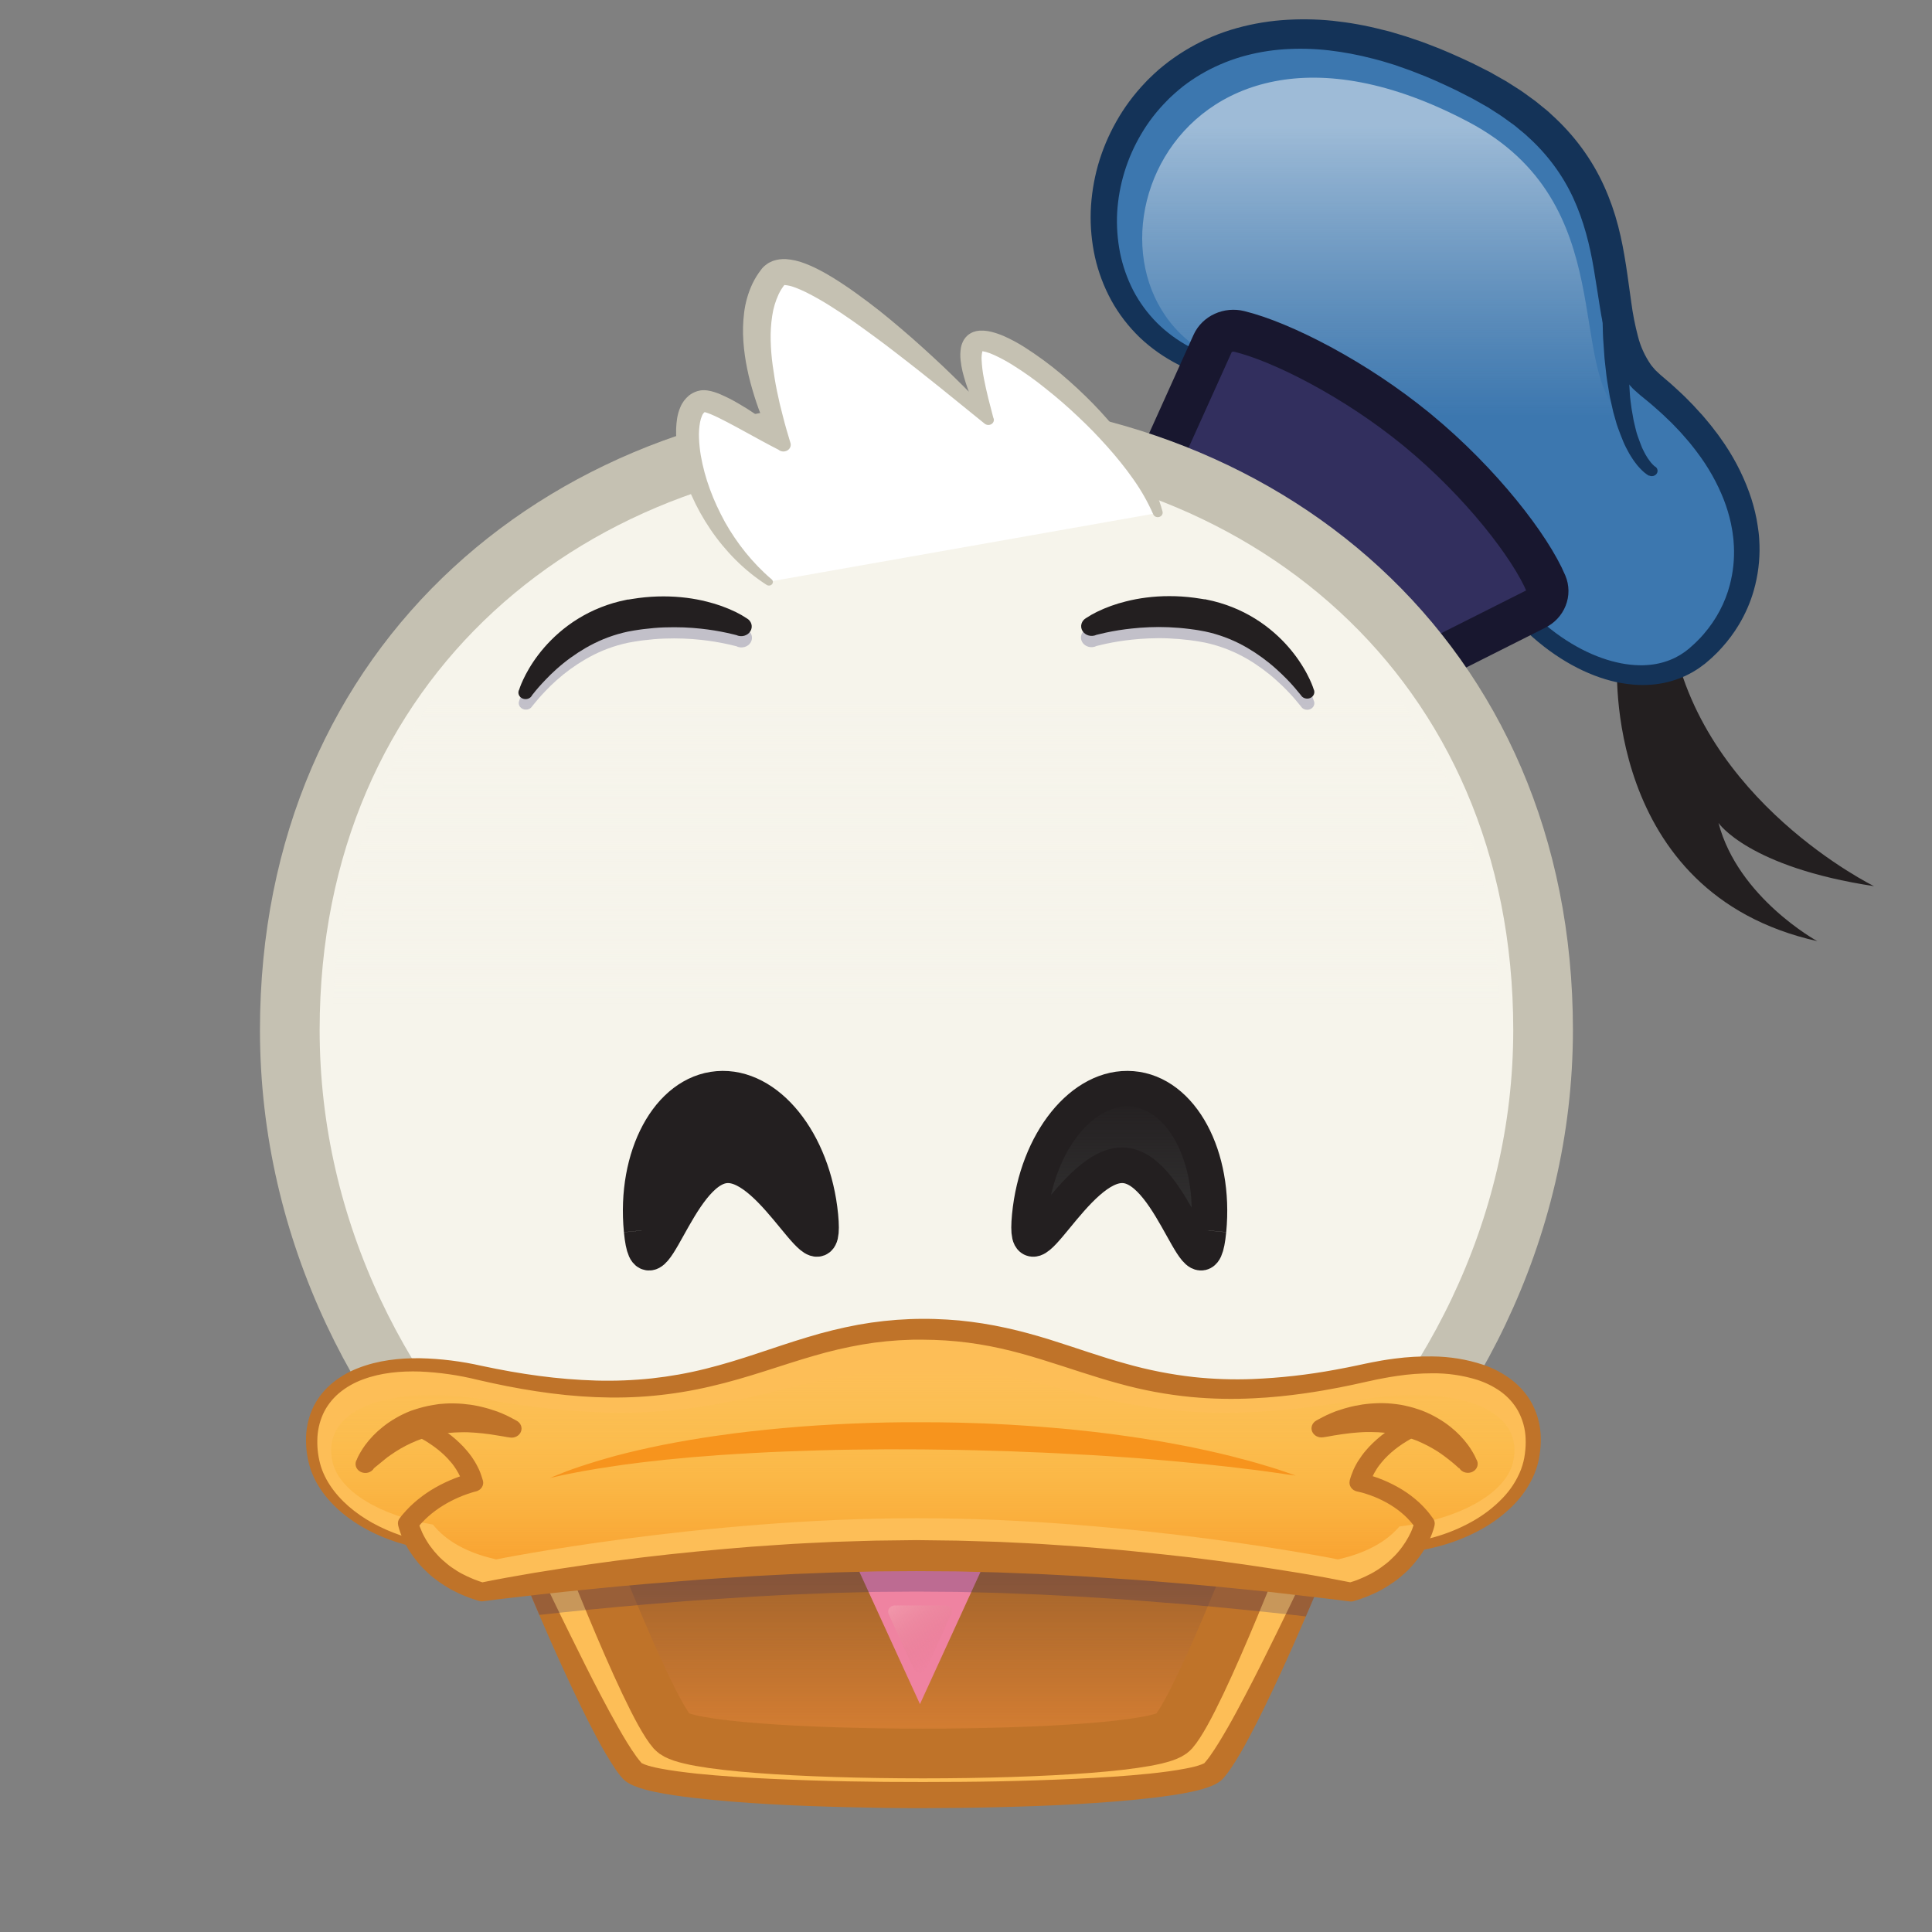 <svg width="100" height="100" viewBox="0 0 100 100" fill="none" xmlns="http://www.w3.org/2000/svg">
<rect x="0" y="0" width="100" height="100" fill="#808080" stroke="none"/>
<path d="M69.54 78.036C69.54 78.036 64.509 89.861 62.806 91.675C61.248 93.331 34.296 93.331 32.739 91.675C31.031 89.861 26 78.036 26 78.036L47.772 76.318L69.54 78.036Z" fill="#FDBE57"/>
<path d="M66.016 77.859C66.016 77.859 62.152 88.041 60.735 89.652C59.433 91.13 47.768 90.808 47.768 90.808C47.768 90.808 36.105 91.134 34.8 89.652C33.387 88.041 29.52 77.859 29.52 77.859L47.768 76.421L66.016 77.859Z" fill="#E08434"/>
<path style="mix-blend-mode:multiply" d="M66.016 77.859C66.016 77.859 62.152 88.041 60.735 89.652C59.433 91.13 36.103 91.13 34.8 89.652C33.387 88.041 29.52 77.859 29.52 77.859L47.768 76.421L66.016 77.859Z" fill="url(#paint0_linear)"/>
<path d="M43.392 78.976H51.843L47.617 88.204L43.392 78.976Z" fill="#EF83A1"/>
<path style="mix-blend-mode:screen" d="M46.317 83.099H48.918C48.976 83.099 49.033 83.112 49.084 83.137C49.135 83.162 49.178 83.198 49.21 83.243C49.242 83.287 49.261 83.338 49.267 83.39C49.272 83.443 49.263 83.496 49.241 83.545L47.94 86.385C47.913 86.443 47.868 86.493 47.811 86.528C47.754 86.563 47.686 86.581 47.617 86.581C47.548 86.581 47.481 86.563 47.424 86.528C47.366 86.493 47.321 86.443 47.295 86.385L45.995 83.544C45.973 83.496 45.964 83.443 45.97 83.39C45.975 83.338 45.995 83.287 46.027 83.243C46.058 83.199 46.101 83.163 46.152 83.138C46.203 83.113 46.259 83.1 46.317 83.099V83.099Z" fill="url(#paint1_linear)"/>
<path d="M66.016 77.859C66.016 77.859 62.152 88.041 60.735 89.652C59.433 91.13 36.103 91.13 34.8 89.652C33.387 88.041 29.52 77.859 29.52 77.859L47.768 76.421L66.016 77.859Z" stroke="#BF7329" stroke-width="2.574" stroke-linecap="round" stroke-linejoin="round"/>
<path d="M69.856 78.15L69.183 79.853L68.488 81.548C68.02 82.677 67.536 83.801 67.044 84.921C66.552 86.04 66.036 87.155 65.499 88.265C65.231 88.82 64.952 89.371 64.658 89.921C64.364 90.472 64.06 91.016 63.686 91.566C63.588 91.712 63.481 91.852 63.366 91.987L63.319 92.042L63.306 92.056C63.294 92.07 63.282 92.083 63.268 92.095L63.246 92.115L63.236 92.125L63.218 92.142L63.158 92.191C63.139 92.205 63.116 92.223 63.099 92.235L63.056 92.263C62.956 92.326 62.851 92.381 62.741 92.427C62.562 92.501 62.379 92.564 62.191 92.615C62.016 92.664 61.844 92.704 61.674 92.742C60.993 92.886 60.328 92.975 59.663 93.055C58.335 93.209 57.013 93.306 55.692 93.384C54.37 93.463 53.05 93.504 51.73 93.538C50.409 93.571 49.089 93.587 47.77 93.59C46.45 93.593 45.129 93.57 43.809 93.538C42.488 93.505 41.167 93.461 39.846 93.384C38.526 93.308 37.203 93.209 35.875 93.055C35.21 92.975 34.545 92.886 33.865 92.742C33.694 92.704 33.522 92.664 33.347 92.615C33.159 92.564 32.975 92.501 32.797 92.427C32.687 92.381 32.581 92.326 32.482 92.263C32.451 92.244 32.421 92.223 32.392 92.201C32.358 92.176 32.326 92.149 32.296 92.12L32.246 92.072L32.223 92.047L32.213 92.035L32.174 91.991C32.126 91.935 32.045 91.837 32 91.774C31.955 91.712 31.895 91.636 31.851 91.566C31.497 91.033 31.173 90.484 30.879 89.921C30.585 89.372 30.306 88.82 30.038 88.265C29.501 87.155 28.988 86.04 28.493 84.921C27.998 83.801 27.517 82.675 27.049 81.548L26.354 79.852L25.681 78.149C25.661 78.101 25.654 78.05 25.66 78C25.666 77.95 25.685 77.902 25.716 77.86C25.747 77.818 25.789 77.784 25.838 77.76C25.887 77.736 25.941 77.724 25.996 77.724H69.54C69.584 77.724 69.628 77.732 69.669 77.747C69.711 77.763 69.748 77.786 69.78 77.815C69.811 77.844 69.836 77.878 69.853 77.916C69.87 77.954 69.879 77.994 69.879 78.035C69.879 78.071 69.873 78.106 69.859 78.14L69.856 78.15ZM69.024 78.342H25.995L26.311 77.918L27.092 79.576L27.877 81.232C28.402 82.335 28.928 83.438 29.472 84.533C30.016 85.629 30.553 86.722 31.122 87.801C31.407 88.338 31.693 88.875 31.993 89.402C32.292 89.929 32.601 90.45 32.938 90.917C32.98 90.974 33.022 91.03 33.064 91.082C33.106 91.135 33.132 91.166 33.185 91.228L33.225 91.27L33.236 91.282V91.277L33.229 91.269C33.222 91.264 33.224 91.265 33.229 91.265L33.238 91.269C33.275 91.29 33.313 91.308 33.353 91.323C33.476 91.37 33.603 91.409 33.731 91.441C33.871 91.477 34.018 91.508 34.169 91.537C34.772 91.654 35.41 91.73 36.049 91.802C37.331 91.934 38.633 92.013 39.937 92.073C41.241 92.133 42.547 92.177 43.855 92.202C45.163 92.227 46.471 92.24 47.78 92.237C49.089 92.234 50.397 92.229 51.704 92.202C53.011 92.175 54.319 92.132 55.622 92.073C56.925 92.014 58.227 91.934 59.51 91.802C60.149 91.735 60.787 91.654 61.391 91.536C61.541 91.507 61.688 91.476 61.828 91.44C61.956 91.408 62.082 91.369 62.205 91.322C62.245 91.307 62.284 91.289 62.321 91.269H62.329L62.317 91.277C62.313 91.281 62.309 91.285 62.306 91.29C62.306 91.294 62.306 91.29 62.306 91.29L62.316 91.28L62.338 91.26C62.289 91.31 62.329 91.269 62.319 91.278L62.327 91.269L62.357 91.237C62.439 91.146 62.524 91.037 62.608 90.922C62.942 90.456 63.252 89.931 63.554 89.407C63.855 88.883 64.139 88.347 64.425 87.805C64.993 86.728 65.537 85.635 66.074 84.538C66.611 83.441 67.142 82.34 67.669 81.238L68.454 79.581L69.024 78.342Z" fill="#BF7329"/>
<path d="M83.704 34.304C83.704 34.304 82.925 46.224 94.062 48.713C94.062 48.713 89.965 46.473 88.95 42.598C88.95 42.598 90.495 44.884 97 45.868C97 45.868 87.989 41.462 86.525 32.754L83.704 34.304Z" fill="#231F20"/>
<path d="M87.829 33.966C84.96 36.324 80.135 34.159 77.51 30.208C73.61 24.337 69.958 21.592 62.343 18.875C51.58 15.031 58.036 -5.43 76.654 4.413C85.917 9.309 81.837 17.047 85.415 19.926C91.975 25.203 91.299 31.114 87.829 33.966Z" fill="#3C77AF"/>
<path style="mix-blend-mode:overlay" opacity="0.5" d="M86.176 32.73C83.693 34.77 79.024 32.05 76.753 28.631C73.379 23.551 70.218 21.176 63.629 18.83C54.316 15.501 59.903 -2.203 76.013 6.314C84.027 10.553 80.96 19.129 84.057 21.622C89.732 26.187 89.178 30.262 86.176 32.73Z" fill="url(#paint2_linear)"/>
<path d="M88.205 34.385L87.967 34.561C87.933 34.589 87.871 34.626 87.81 34.666L87.6 34.794C87.525 34.837 87.445 34.876 87.359 34.921C87.316 34.942 87.273 34.966 87.225 34.988L87.078 35.051C86.581 35.262 86.048 35.392 85.502 35.437C85.422 35.445 85.341 35.449 85.26 35.45C85.178 35.45 85.095 35.457 85.01 35.457C84.841 35.45 84.666 35.451 84.484 35.43C84.109 35.397 83.739 35.332 83.377 35.237C81.857 34.843 80.234 33.904 78.804 32.488C78.436 32.122 78.094 31.736 77.778 31.332C77.696 31.229 77.614 31.124 77.535 31.016C77.456 30.908 77.374 30.802 77.3 30.689L76.851 30.03C76.7 29.809 76.547 29.585 76.392 29.355C76.237 29.126 76.069 28.916 75.904 28.692L75.656 28.355C75.568 28.244 75.48 28.134 75.392 28.021L75.123 27.685C75.032 27.572 74.944 27.457 74.846 27.348C74.07 26.422 73.216 25.552 72.293 24.747C71.306 23.887 70.232 23.115 69.087 22.44C67.867 21.73 66.593 21.102 65.275 20.561L64.768 20.347L64.25 20.147C63.904 20.015 63.56 19.873 63.2 19.751L62.133 19.365L61.847 19.257C61.757 19.223 61.671 19.193 61.576 19.153L61.305 19.022C61.21 18.979 61.109 18.937 61.021 18.888C60.277 18.513 59.598 18.039 59.006 17.48C58.412 16.908 57.912 16.259 57.523 15.553C57.136 14.843 56.852 14.09 56.676 13.312C56.504 12.53 56.43 11.732 56.456 10.935C56.487 10.133 56.612 9.337 56.829 8.56C57.052 7.776 57.369 7.018 57.775 6.299C58.183 5.571 58.687 4.892 59.274 4.276C59.417 4.118 59.578 3.974 59.731 3.825C59.885 3.675 60.056 3.536 60.221 3.4C60.559 3.127 60.917 2.875 61.291 2.644C62.039 2.181 62.852 1.812 63.707 1.545C64.558 1.284 65.44 1.116 66.334 1.045C67.214 0.976 68.099 0.986 68.976 1.075C69.838 1.165 70.69 1.318 71.525 1.533C71.735 1.587 71.945 1.629 72.142 1.696L72.75 1.878C72.951 1.942 73.148 2.012 73.348 2.08L73.645 2.182L73.938 2.294C74.721 2.583 75.468 2.923 76.206 3.269L76.749 3.543L77.019 3.679L77.088 3.713L77.173 3.76L77.3 3.833L77.809 4.122L77.936 4.193L78.069 4.276L78.334 4.444L78.597 4.612C78.686 4.669 78.775 4.724 78.855 4.785L79.347 5.141C79.515 5.256 79.663 5.392 79.822 5.517C79.982 5.642 80.138 5.767 80.281 5.909C81.463 6.968 82.398 8.236 83.029 9.637C83.331 10.305 83.573 10.994 83.754 11.697C83.935 12.384 84.057 13.065 84.161 13.728C84.265 14.391 84.344 15.038 84.435 15.655C84.513 16.249 84.629 16.838 84.783 17.42C84.912 17.932 85.135 18.421 85.44 18.865C85.475 18.916 85.514 18.964 85.556 19.01L85.675 19.15C85.717 19.195 85.765 19.233 85.808 19.276L85.875 19.338L85.908 19.369L85.925 19.384C85.925 19.384 85.957 19.413 85.955 19.412L86.303 19.709C86.419 19.806 86.532 19.902 86.65 20.014C86.882 20.229 87.118 20.439 87.329 20.656L87.644 20.978L87.947 21.309C88.157 21.524 88.333 21.756 88.521 21.976C88.614 22.087 88.698 22.204 88.785 22.317C88.872 22.429 88.961 22.54 89.039 22.659C89.669 23.531 90.171 24.475 90.532 25.468C90.698 25.923 90.827 26.39 90.919 26.863C90.957 27.092 90.999 27.317 91.024 27.542C91.034 27.654 91.052 27.764 91.055 27.873C91.058 27.983 91.066 28.093 91.071 28.201C91.095 28.996 90.995 29.79 90.776 30.56C90.599 31.181 90.338 31.78 89.999 32.343C89.749 32.758 89.457 33.151 89.127 33.517L88.934 33.725C88.874 33.79 88.812 33.845 88.757 33.9C88.652 34.007 88.554 34.092 88.473 34.162L88.231 34.369L88.205 34.385ZM87.433 33.562L87.635 33.382C87.705 33.324 87.781 33.246 87.874 33.153C87.92 33.107 87.972 33.056 88.022 33.002C88.071 32.947 88.127 32.886 88.183 32.821C88.831 32.073 89.293 31.203 89.535 30.274C89.709 29.612 89.78 28.93 89.745 28.25C89.739 28.154 89.732 28.063 89.726 27.968C89.72 27.872 89.703 27.775 89.692 27.679C89.672 27.486 89.629 27.293 89.593 27.091C89.504 26.679 89.382 26.273 89.229 25.877C88.886 24.999 88.417 24.166 87.835 23.401C87.763 23.296 87.677 23.198 87.599 23.096C87.52 22.994 87.438 22.891 87.35 22.792C87.174 22.594 87.006 22.387 86.813 22.193L86.528 21.896L86.226 21.607C86.027 21.408 85.813 21.229 85.603 21.041C85.498 20.945 85.379 20.848 85.263 20.752L84.908 20.463L84.712 20.291C84.644 20.229 84.572 20.169 84.502 20.099L84.317 19.893C84.254 19.826 84.195 19.756 84.141 19.682C83.721 19.108 83.412 18.472 83.227 17.802C83.045 17.166 82.904 16.521 82.806 15.869C82.701 15.228 82.611 14.589 82.501 13.954C82.29 12.685 81.975 11.428 81.431 10.248C80.877 9.046 80.067 7.957 79.047 7.046C78.924 6.924 78.781 6.818 78.647 6.704C78.512 6.59 78.38 6.475 78.227 6.374L77.79 6.058C77.719 6.003 77.643 5.962 77.569 5.91L77.345 5.767L77.132 5.629L77.019 5.556L76.892 5.485L76.382 5.196L76.254 5.125L76.222 5.106C76.222 5.106 76.18 5.082 76.211 5.101L76.147 5.068L75.893 4.938L75.383 4.677C74.694 4.348 73.995 4.022 73.272 3.753L73.001 3.648L72.728 3.551C72.546 3.489 72.364 3.422 72.18 3.358L71.624 3.189C71.439 3.128 71.25 3.093 71.063 3.036C70.314 2.84 69.549 2.696 68.777 2.606C68.01 2.519 67.236 2.5 66.465 2.551C65.701 2.602 64.945 2.736 64.215 2.95C63.489 3.168 62.796 3.469 62.153 3.847C61.831 4.037 61.523 4.246 61.23 4.472C61.088 4.59 60.942 4.705 60.809 4.827C60.677 4.949 60.534 5.072 60.409 5.207C59.889 5.729 59.44 6.308 59.074 6.931C58.703 7.557 58.41 8.219 58.201 8.905C57.993 9.587 57.867 10.287 57.824 10.994C57.788 11.693 57.838 12.393 57.973 13.082C58.109 13.76 58.341 14.419 58.661 15.044C58.981 15.653 59.395 16.218 59.892 16.718C60.387 17.208 60.958 17.627 61.587 17.962C61.665 18.009 61.741 18.04 61.819 18.079L62.05 18.19C62.132 18.226 62.227 18.261 62.314 18.298L62.563 18.394L63.646 18.803C64.004 18.936 64.354 19.093 64.705 19.229L65.231 19.443C65.404 19.518 65.575 19.595 65.748 19.671C67.1 20.25 68.404 20.92 69.65 21.674C70.83 22.396 71.936 23.215 72.955 24.119C73.903 24.965 74.778 25.878 75.571 26.849C75.767 27.078 75.941 27.317 76.124 27.546C76.216 27.662 76.305 27.776 76.395 27.89C76.486 28.004 76.566 28.122 76.65 28.238L77.152 28.924L77.613 29.598C77.765 29.817 77.914 30.034 78.063 30.247C78.133 30.351 78.211 30.45 78.285 30.55C78.36 30.651 78.437 30.743 78.516 30.839C78.819 31.211 79.147 31.565 79.498 31.899C80.853 33.191 82.374 33.985 83.671 34.281C83.974 34.354 84.283 34.401 84.595 34.422C84.741 34.437 84.879 34.431 85.015 34.435C85.082 34.435 85.147 34.429 85.212 34.426C85.276 34.424 85.339 34.419 85.401 34.411C85.814 34.37 86.215 34.264 86.588 34.097L86.693 34.048C86.728 34.031 86.759 34.012 86.792 33.995C86.854 33.959 86.916 33.928 86.966 33.899L87.098 33.812C87.139 33.788 87.177 33.762 87.214 33.733L87.448 33.553L87.433 33.562Z" fill="#143358"/>
<path d="M80.022 30.209C79.228 28.326 76.681 24.987 73.35 22.249L73.274 22.187C71.753 20.952 70.105 19.855 68.355 18.91C66.759 18.051 65.262 17.427 64.139 17.153C63.867 17.087 63.578 17.113 63.326 17.228C63.073 17.342 62.875 17.537 62.767 17.775L59.678 24.622C59.568 24.868 59.562 25.143 59.662 25.393C59.761 25.642 59.959 25.849 60.216 25.971C61.221 26.453 63.438 28.049 65.861 30.041C68.284 32.032 70.258 33.879 70.889 34.744C71.049 34.966 71.295 35.125 71.578 35.188C71.861 35.252 72.159 35.215 72.413 35.086L79.498 31.521C79.744 31.398 79.933 31.197 80.029 30.955C80.126 30.714 80.123 30.449 80.022 30.209V30.209Z" fill="#322F5E"/>
<path d="M80.022 30.209C79.228 28.326 76.681 24.987 73.35 22.249L73.274 22.187C71.753 20.952 70.105 19.855 68.355 18.91C66.759 18.051 65.262 17.427 64.139 17.153C63.867 17.087 63.578 17.113 63.326 17.228C63.073 17.342 62.875 17.537 62.767 17.775L59.678 24.622C59.568 24.868 59.562 25.143 59.662 25.393C59.761 25.642 59.959 25.849 60.216 25.971C61.221 26.453 63.438 28.049 65.861 30.041C68.284 32.032 70.258 33.879 70.889 34.744C71.049 34.966 71.295 35.125 71.578 35.188C71.861 35.252 72.159 35.215 72.413 35.086L79.498 31.521C79.744 31.398 79.933 31.197 80.029 30.955C80.126 30.714 80.123 30.449 80.022 30.209V30.209Z" stroke="#18172F" stroke-width="2.168" stroke-linecap="round" stroke-linejoin="round"/>
<path d="M85.355 24.625L85.332 24.613C85.311 24.6 85.278 24.58 85.237 24.553C85.196 24.526 85.165 24.498 85.118 24.462C85.071 24.427 85.031 24.383 84.978 24.335C84.926 24.287 84.879 24.231 84.822 24.171C84.763 24.107 84.708 24.039 84.658 23.969C84.597 23.893 84.541 23.815 84.49 23.733C84.436 23.647 84.375 23.559 84.322 23.463C84.216 23.27 84.104 23.063 84.012 22.837C83.919 22.61 83.826 22.37 83.736 22.12C83.687 21.995 83.656 21.867 83.618 21.735C83.579 21.603 83.543 21.471 83.505 21.338C83.444 21.072 83.383 20.799 83.322 20.527C83.277 20.254 83.231 19.98 83.187 19.711C83.143 19.442 83.122 19.176 83.09 18.919C83.076 18.791 83.059 18.664 83.049 18.54C83.04 18.417 83.031 18.296 83.024 18.177C83.007 17.942 82.991 17.718 82.978 17.512C82.964 17.306 82.965 17.118 82.959 16.951C82.953 16.785 82.95 16.638 82.947 16.518C82.94 16.278 82.937 16.14 82.937 16.14C82.932 15.958 83.006 15.781 83.144 15.649C83.281 15.517 83.47 15.44 83.668 15.435C83.868 15.431 84.06 15.499 84.204 15.625C84.349 15.751 84.432 15.924 84.437 16.106C84.437 16.128 84.437 16.15 84.437 16.171V16.195C84.437 16.195 84.427 16.326 84.409 16.556C84.4 16.672 84.389 16.812 84.377 16.973C84.366 17.134 84.347 17.315 84.338 17.512C84.33 17.71 84.324 17.924 84.315 18.15C84.315 18.264 84.307 18.38 84.303 18.499C84.298 18.617 84.303 18.739 84.303 18.862C84.303 19.108 84.303 19.364 84.314 19.622C84.326 19.879 84.346 20.141 84.362 20.403C84.377 20.665 84.422 20.921 84.453 21.174C84.475 21.3 84.497 21.425 84.519 21.549C84.541 21.672 84.558 21.796 84.591 21.913C84.648 22.148 84.696 22.379 84.772 22.587C84.849 22.795 84.917 22.992 84.989 23.166C85.028 23.254 85.072 23.333 85.11 23.411C85.145 23.484 85.186 23.555 85.23 23.624C85.265 23.686 85.305 23.745 85.348 23.802C85.38 23.851 85.415 23.898 85.453 23.942C85.488 23.981 85.518 24.019 85.547 24.045L85.615 24.111C85.629 24.121 85.637 24.13 85.645 24.137L85.668 24.151H85.675C85.736 24.192 85.777 24.253 85.791 24.322C85.804 24.39 85.789 24.46 85.748 24.519C85.707 24.577 85.644 24.619 85.571 24.636C85.497 24.653 85.42 24.644 85.353 24.611L85.355 24.625Z" fill="#143358"/>
<path d="M26.835 79.449C32.437 78.107 39.611 77.369 47.433 77.369C55.203 77.369 62.333 78.097 67.922 79.422C74.947 73.063 79.87 63.724 79.87 53.31C79.87 34.152 65.348 22.09 47.437 22.09C29.525 22.09 15 34.155 15 53.313C15 63.739 19.833 73.091 26.835 79.449Z" fill="#F6F4EB"/>
<path style="mix-blend-mode:screen" d="M28.245 77.607C33.464 76.354 40.147 75.669 47.434 75.669C54.672 75.669 61.314 76.344 66.516 77.582C73.061 71.663 77.647 62.961 77.647 53.263C77.647 35.416 64.119 24.181 47.434 24.181C30.748 24.181 17.22 35.416 17.22 53.263C17.22 62.976 21.724 71.687 28.245 77.607Z" fill="url(#paint3_linear)"/>
<path d="M26.835 79.449C32.437 78.107 39.611 77.369 47.433 77.369C55.203 77.369 62.333 78.097 67.922 79.422C74.947 73.063 79.87 63.724 79.87 53.31C79.87 34.152 65.348 22.09 47.437 22.09C29.525 22.09 15 34.155 15 53.313C15 63.739 19.833 73.091 26.835 79.449Z" stroke="#C5C1B2" stroke-width="3.089" stroke-linecap="round" stroke-linejoin="round"/>
<path d="M39.778 30.111C35.583 27.007 34.68 20.983 36.379 20.764C37.14 20.668 40.506 22.99 40.506 22.99C40.506 22.99 37.837 16.979 40.021 14.308C41.477 12.527 51.128 21.71 51.128 21.71C51.128 21.71 49.475 17.795 50.702 17.647C52.351 17.449 58.591 22.542 59.927 26.552" fill="white"/>
<path d="M39.649 30.253L39.439 30.113L39.228 29.963C39.088 29.863 38.952 29.758 38.819 29.649C38.552 29.432 38.298 29.203 38.058 28.961C37.576 28.476 37.144 27.951 36.768 27.393C36.389 26.834 36.062 26.246 35.792 25.636C35.517 25.02 35.306 24.383 35.161 23.732C35.086 23.399 35.035 23.062 35.009 22.724C34.98 22.368 34.993 22.01 35.047 21.657C35.078 21.459 35.134 21.265 35.213 21.079C35.307 20.846 35.462 20.637 35.663 20.471C35.789 20.37 35.936 20.294 36.094 20.246C36.134 20.234 36.175 20.224 36.216 20.217L36.278 20.204H36.294L36.361 20.198H36.459C36.512 20.198 36.564 20.204 36.621 20.211C36.748 20.23 36.874 20.26 36.996 20.3L37.144 20.352L37.281 20.407C37.616 20.552 37.94 20.718 38.251 20.903C38.555 21.079 38.846 21.264 39.13 21.457C39.413 21.649 39.691 21.849 39.96 22.056C40.229 22.263 40.492 22.474 40.747 22.703L40.149 23.125C39.911 22.694 39.715 22.268 39.529 21.828C39.343 21.387 39.18 20.943 39.04 20.488C38.901 20.034 38.771 19.573 38.677 19.103C38.578 18.629 38.511 18.15 38.477 17.668C38.441 17.172 38.454 16.673 38.516 16.179C38.58 15.657 38.728 15.147 38.955 14.665C39.078 14.413 39.227 14.173 39.403 13.949L39.435 13.905C39.456 13.882 39.395 13.949 39.483 13.852L39.491 13.845L39.507 13.828L39.538 13.796L39.556 13.779L39.606 13.738C39.639 13.71 39.674 13.684 39.711 13.658L39.765 13.622C39.781 13.611 39.798 13.601 39.816 13.592C39.877 13.561 39.939 13.533 40.001 13.507C40.216 13.432 40.447 13.399 40.677 13.411C41.007 13.435 41.33 13.508 41.635 13.626C41.894 13.723 42.147 13.836 42.391 13.964C42.628 14.086 42.853 14.214 43.073 14.349C43.292 14.484 43.506 14.619 43.714 14.76C44.134 15.041 44.533 15.332 44.926 15.627C45.319 15.922 45.706 16.227 46.082 16.541C46.458 16.854 46.828 17.168 47.194 17.488C47.559 17.808 47.916 18.134 48.273 18.461C48.629 18.788 48.98 19.119 49.323 19.456C49.667 19.794 50.013 20.131 50.347 20.475C50.681 20.819 51.015 21.165 51.34 21.521L50.858 21.803C50.675 21.477 50.514 21.149 50.367 20.811C50.294 20.642 50.222 20.473 50.157 20.3C50.091 20.128 50.03 19.953 49.974 19.775C49.917 19.598 49.869 19.418 49.821 19.232C49.776 19.041 49.743 18.848 49.721 18.654C49.695 18.434 49.701 18.212 49.738 17.994C49.764 17.849 49.817 17.709 49.895 17.58C49.946 17.497 50.011 17.422 50.086 17.356C50.172 17.284 50.27 17.226 50.377 17.184C50.478 17.146 50.584 17.123 50.692 17.115H50.728H50.784C50.83 17.115 50.883 17.115 50.925 17.115C51.058 17.123 51.19 17.144 51.32 17.177C51.539 17.233 51.753 17.306 51.958 17.395C52.333 17.562 52.693 17.755 53.034 17.973C53.691 18.393 54.317 18.851 54.908 19.346C55.491 19.838 56.047 20.353 56.575 20.893C56.839 21.163 57.092 21.44 57.34 21.723C57.588 22.005 57.83 22.291 58.06 22.59C58.524 23.18 58.942 23.799 59.312 24.442C59.497 24.766 59.663 25.098 59.81 25.438C59.959 25.779 60.08 26.129 60.174 26.486C60.187 26.543 60.177 26.602 60.145 26.653C60.114 26.703 60.063 26.74 60.002 26.758C59.942 26.775 59.877 26.771 59.819 26.747C59.762 26.722 59.717 26.679 59.693 26.625C59.412 25.985 59.064 25.372 58.653 24.794C58.45 24.505 58.233 24.216 58.01 23.94C57.788 23.663 57.554 23.387 57.314 23.119C57.073 22.851 56.828 22.585 56.578 22.327C56.328 22.069 56.065 21.815 55.801 21.566C55.275 21.066 54.724 20.587 54.153 20.135C53.594 19.679 53.002 19.258 52.383 18.873C52.087 18.689 51.778 18.523 51.458 18.376C51.316 18.31 51.169 18.255 51.017 18.212C50.959 18.197 50.901 18.185 50.842 18.177H50.826H50.79C50.8 18.174 50.811 18.17 50.821 18.166C50.839 18.159 50.855 18.148 50.868 18.135C50.879 18.128 50.883 18.116 50.88 18.12C50.86 18.145 50.847 18.174 50.843 18.205C50.813 18.337 50.801 18.471 50.807 18.605C50.822 18.934 50.861 19.261 50.925 19.584C50.956 19.752 50.991 19.921 51.03 20.09C51.067 20.259 51.106 20.43 51.149 20.6C51.233 20.938 51.323 21.283 51.413 21.62C51.442 21.675 51.45 21.736 51.435 21.795C51.419 21.854 51.383 21.906 51.331 21.943C51.278 21.979 51.214 21.998 51.148 21.996C51.082 21.994 51.019 21.971 50.97 21.932L50.932 21.902L48.688 20.084L47.559 19.185C47.183 18.886 46.801 18.594 46.422 18.299C46.044 18.004 45.661 17.715 45.275 17.432C44.889 17.149 44.502 16.867 44.112 16.594C43.722 16.32 43.326 16.056 42.926 15.807C42.535 15.561 42.131 15.333 41.715 15.124C41.522 15.029 41.323 14.944 41.119 14.869C40.961 14.808 40.795 14.77 40.625 14.754C40.573 14.754 40.547 14.763 40.564 14.754C40.57 14.754 40.576 14.752 40.581 14.747C40.581 14.747 40.581 14.747 40.592 14.741L40.61 14.73C40.621 14.722 40.631 14.713 40.641 14.703C40.645 14.698 40.649 14.693 40.652 14.687L40.638 14.701L40.607 14.734L40.591 14.749L40.584 14.758L40.624 14.714L40.604 14.743C40.488 14.892 40.388 15.051 40.307 15.219C40.138 15.582 40.024 15.964 39.968 16.356C39.905 16.773 39.879 17.195 39.89 17.616C39.9 18.047 39.934 18.483 39.995 18.92C40.056 19.356 40.126 19.797 40.215 20.236C40.304 20.675 40.406 21.114 40.524 21.551C40.581 21.77 40.637 21.989 40.7 22.206C40.764 22.423 40.828 22.646 40.892 22.855L40.915 22.929C40.937 23.002 40.932 23.079 40.902 23.149C40.872 23.219 40.818 23.279 40.748 23.318C40.677 23.357 40.595 23.375 40.513 23.367C40.431 23.36 40.354 23.328 40.294 23.277V23.277C39.994 23.126 39.695 22.965 39.401 22.805L38.519 22.323C38.226 22.163 37.936 22.004 37.645 21.853C37.354 21.701 37.065 21.555 36.791 21.44L36.686 21.4L36.591 21.366L36.507 21.34L36.477 21.333C36.469 21.333 36.445 21.326 36.466 21.333C36.477 21.336 36.489 21.336 36.5 21.333H36.426C36.412 21.333 36.54 21.324 36.486 21.328C36.486 21.328 36.486 21.328 36.467 21.334C36.411 21.382 36.368 21.442 36.341 21.508C36.293 21.617 36.258 21.731 36.236 21.848C36.185 22.123 36.167 22.402 36.18 22.68C36.193 22.976 36.223 23.271 36.271 23.564C36.375 24.163 36.535 24.753 36.747 25.327C36.852 25.618 36.971 25.904 37.102 26.186C37.233 26.468 37.373 26.746 37.522 27.019C37.675 27.293 37.841 27.561 38.018 27.822C38.196 28.084 38.382 28.34 38.583 28.588C38.785 28.836 38.995 29.076 39.22 29.309C39.332 29.423 39.448 29.537 39.565 29.65L39.742 29.814L39.93 29.977C39.972 30.009 39.999 30.054 40.004 30.103C40.009 30.152 39.993 30.202 39.959 30.24C39.925 30.278 39.876 30.303 39.822 30.308C39.768 30.313 39.715 30.298 39.673 30.267L39.649 30.253Z" fill="#C5C1B2"/>
<path d="M70.738 71.042C58.257 73.869 56.062 68.802 47.745 68.802C39.593 68.802 37.232 73.869 24.752 71.042C18.751 69.683 15.525 71.941 16.224 75.521C16.721 78.059 19.98 80.189 24.111 80.189H71.379C75.51 80.189 78.77 78.059 79.266 75.521C79.966 71.941 76.739 69.683 70.738 71.042Z" fill="#FDBE57"/>
<path d="M70.855 71.49L70.468 71.576C70.342 71.606 70.181 71.641 69.988 71.681C69.795 71.722 69.568 71.768 69.321 71.817C68.817 71.914 68.192 72.028 67.451 72.131C66.709 72.234 65.852 72.331 64.882 72.376C63.807 72.431 62.729 72.409 61.657 72.309C60.395 72.187 59.148 71.956 57.934 71.618C56.637 71.269 55.313 70.799 53.93 70.373C53.238 70.16 52.53 69.956 51.797 69.795C51.049 69.627 50.29 69.505 49.525 69.429C49.135 69.391 48.739 69.366 48.338 69.353C48.14 69.345 47.93 69.343 47.739 69.341H47.424C47.319 69.341 47.222 69.341 47.121 69.347C46.289 69.37 45.461 69.451 44.643 69.59C43.79 69.738 42.948 69.935 42.121 70.178C41.272 70.422 40.414 70.708 39.528 70.989C38.642 71.269 37.728 71.543 36.78 71.76C35.819 71.986 34.841 72.147 33.854 72.241C31.858 72.434 29.8 72.324 27.769 72.013C26.751 71.86 25.738 71.656 24.727 71.421C23.75 71.178 22.748 71.034 21.737 70.99C20.731 70.958 19.707 71.054 18.789 71.398C18.332 71.564 17.912 71.804 17.549 72.107C17.19 72.412 16.906 72.783 16.718 73.197C16.531 73.621 16.431 74.073 16.425 74.53C16.413 74.995 16.476 75.46 16.612 75.909C16.896 76.799 17.538 77.588 18.332 78.203C18.732 78.513 19.167 78.783 19.63 79.009C20.095 79.239 20.582 79.43 21.084 79.578C21.59 79.727 22.107 79.838 22.632 79.911C23.16 79.981 23.692 80.016 24.225 80.015C28.56 80.052 32.895 80.07 37.163 80.091L43.505 80.107C45.596 80.107 47.662 80.119 49.694 80.114C53.758 80.114 57.687 80.095 61.413 80.066L66.84 80.015L69.424 79.986L70.685 79.972L71.304 79.964H71.38H71.453L71.606 79.959H71.76L71.907 79.951C72.68 79.907 73.446 79.782 74.188 79.577C74.892 79.382 75.566 79.107 76.193 78.756C76.782 78.428 77.314 78.021 77.769 77.548C78.192 77.11 78.519 76.602 78.731 76.051C78.779 75.921 78.82 75.788 78.853 75.654C78.866 75.589 78.881 75.524 78.895 75.462C78.908 75.399 78.921 75.311 78.928 75.249C78.965 74.984 78.978 74.716 78.966 74.45C78.948 73.956 78.814 73.471 78.574 73.028C78.351 72.63 78.036 72.282 77.65 72.008C77.289 71.756 76.888 71.558 76.46 71.42C75.709 71.187 74.92 71.072 74.127 71.082C73.528 71.083 72.931 71.127 72.341 71.214C71.855 71.284 71.486 71.359 71.238 71.407L70.862 71.491L70.855 71.49ZM70.618 70.594C70.618 70.594 70.753 70.565 71.017 70.513C71.281 70.461 71.674 70.387 72.196 70.32C72.838 70.236 73.487 70.199 74.136 70.209C75.035 70.215 75.926 70.36 76.771 70.64C77.284 70.815 77.763 71.065 78.189 71.38C78.664 71.734 79.048 72.179 79.315 72.683C79.593 73.227 79.742 73.818 79.751 74.418C79.757 74.728 79.734 75.037 79.683 75.343C79.671 75.425 79.656 75.491 79.643 75.566C79.629 75.64 79.604 75.725 79.585 75.806C79.541 75.964 79.488 76.12 79.426 76.273C79.166 76.898 78.777 77.471 78.279 77.96C77.764 78.468 77.167 78.901 76.51 79.244C75.828 79.603 75.099 79.881 74.34 80.07C73.95 80.169 73.555 80.247 73.155 80.304C72.746 80.362 72.335 80.397 71.921 80.409L71.764 80.414H71.299L70.686 80.401L69.425 80.386L66.841 80.357L61.414 80.306C57.688 80.278 53.759 80.26 49.695 80.259C47.663 80.253 45.598 80.259 43.506 80.266L37.164 80.281C32.896 80.302 28.561 80.321 24.226 80.357C23.674 80.365 23.123 80.336 22.576 80.271C22.028 80.203 21.487 80.095 20.958 79.947C20.425 79.802 19.908 79.613 19.413 79.381C18.916 79.149 18.448 78.87 18.015 78.548C17.578 78.225 17.187 77.852 16.853 77.438C16.687 77.228 16.537 77.008 16.405 76.779C16.275 76.546 16.166 76.304 16.078 76.056C15.917 75.558 15.837 75.042 15.84 74.523C15.836 73.996 15.94 73.473 16.146 72.981C16.358 72.487 16.684 72.04 17.101 71.672C17.516 71.311 17.998 71.022 18.524 70.818C19.563 70.408 20.68 70.288 21.758 70.302C22.826 70.327 23.887 70.459 24.924 70.695C25.919 70.907 26.913 71.087 27.904 71.217C28.884 71.348 29.871 71.428 30.86 71.458C31.825 71.484 32.79 71.446 33.749 71.344C34.685 71.241 35.612 71.076 36.522 70.848C37.425 70.624 38.308 70.349 39.174 70.062C40.04 69.775 40.911 69.477 41.786 69.215C42.653 68.949 43.537 68.733 44.432 68.566C45.307 68.408 46.194 68.312 47.084 68.277L47.413 68.267L47.728 68.263C47.956 68.263 48.162 68.263 48.379 68.271C48.807 68.284 49.231 68.31 49.649 68.347C50.467 68.427 51.279 68.556 52.078 68.733C52.858 68.903 53.603 69.112 54.315 69.331C55.739 69.777 57.035 70.247 58.274 70.584C59.419 70.91 60.594 71.142 61.785 71.276C62.796 71.383 63.814 71.418 64.831 71.379C66.27 71.32 67.702 71.159 69.114 70.897C69.36 70.853 69.576 70.811 69.761 70.774C69.946 70.736 70.104 70.706 70.232 70.677L70.62 70.594H70.618Z" fill="#BF7329"/>
<path d="M70.382 76.731C70.908 74.804 73.211 73.841 73.211 73.841H21.656C21.656 73.841 23.958 74.804 24.484 76.731C24.484 76.731 22.396 77.196 21.131 78.858C21.131 78.858 21.656 81.436 24.944 82.4C24.944 82.4 35.861 80.519 47.434 80.519C59.006 80.519 69.918 82.4 69.918 82.4C73.208 81.436 73.733 78.859 73.733 78.859C72.551 77.125 70.382 76.731 70.382 76.731Z" fill="#FDBE57"/>
<path opacity="0.65" d="M70.04 72.5C57.951 74.545 55.824 70.879 47.766 70.879C39.87 70.879 37.583 74.541 25.491 72.5C19.679 71.516 16.552 73.15 17.231 75.74C17.608 77.178 19.628 78.438 22.411 78.913C22.88 79.508 23.831 80.305 25.682 80.713C25.682 80.713 36.256 78.582 47.466 78.582C58.676 78.582 69.25 80.713 69.25 80.713C71 80.327 71.941 79.594 72.434 79.009C75.566 78.633 77.898 77.29 78.3 75.733C78.978 73.147 75.852 71.513 70.04 72.5Z" fill="url(#paint4_linear)"/>
<path d="M18.475 75.529C18.475 75.529 18.475 75.529 18.485 75.504C18.496 75.479 18.505 75.461 18.521 75.426C18.551 75.365 18.593 75.274 18.659 75.168C18.733 75.039 18.815 74.914 18.904 74.793C19.158 74.45 19.46 74.138 19.802 73.866C20.009 73.699 20.23 73.547 20.464 73.412C20.716 73.263 20.982 73.134 21.258 73.026C21.409 72.982 21.548 72.924 21.697 72.885C21.846 72.847 21.995 72.803 22.147 72.772C22.298 72.74 22.453 72.719 22.605 72.692C22.757 72.665 22.911 72.662 23.062 72.648C23.213 72.635 23.363 72.639 23.512 72.641C23.66 72.643 23.805 72.65 23.947 72.662C24.088 72.674 24.226 72.692 24.362 72.709C24.497 72.726 24.624 72.754 24.75 72.779C24.876 72.805 24.995 72.836 25.111 72.866C25.222 72.893 25.332 72.925 25.44 72.963L25.736 73.059C25.828 73.093 25.915 73.129 25.994 73.163C26.134 73.221 26.271 73.285 26.403 73.356C26.514 73.411 26.599 73.459 26.657 73.49L26.746 73.539C26.848 73.595 26.926 73.682 26.966 73.786C27.006 73.889 27.005 74.002 26.963 74.105C26.922 74.208 26.843 74.294 26.739 74.349C26.636 74.404 26.515 74.424 26.397 74.406L26.361 74.4L26.267 74.387C26.208 74.376 26.119 74.364 26.009 74.342C25.899 74.321 25.765 74.302 25.613 74.278C25.536 74.267 25.457 74.25 25.372 74.24L25.107 74.207L24.967 74.189L24.821 74.177C24.722 74.171 24.621 74.153 24.517 74.151C24.413 74.148 24.307 74.14 24.202 74.134C24.097 74.128 23.985 74.134 23.874 74.134L23.54 74.145L23.202 74.17C23.089 74.185 22.976 74.199 22.863 74.215C22.751 74.231 22.639 74.249 22.528 74.278C22.474 74.291 22.423 74.303 22.363 74.314C22.303 74.326 22.258 74.344 22.199 74.359C22.094 74.386 21.989 74.422 21.884 74.455C21.829 74.471 21.779 74.493 21.727 74.512C21.676 74.531 21.622 74.547 21.574 74.569C21.469 74.611 21.373 74.652 21.277 74.697C21.084 74.785 20.902 74.883 20.73 74.981C20.559 75.079 20.404 75.183 20.259 75.281C20.114 75.378 19.986 75.474 19.875 75.57C19.764 75.666 19.665 75.737 19.59 75.804L19.413 75.947L19.388 75.97L19.372 75.981C19.367 75.986 19.362 75.99 19.357 75.995C19.325 76.05 19.281 76.098 19.228 76.138C19.175 76.177 19.114 76.206 19.049 76.223C18.983 76.24 18.915 76.245 18.848 76.237C18.78 76.229 18.715 76.209 18.656 76.178C18.597 76.147 18.546 76.105 18.505 76.055C18.464 76.006 18.434 75.949 18.418 75.888C18.401 75.828 18.398 75.765 18.409 75.703C18.419 75.641 18.443 75.582 18.479 75.529H18.475Z" fill="#BF7329"/>
<path d="M28.468 76.499L28.869 76.335C29.002 76.284 29.162 76.216 29.356 76.142C29.549 76.068 29.776 75.993 30.026 75.907C30.276 75.821 30.561 75.738 30.866 75.64C31.172 75.543 31.509 75.454 31.869 75.351C32.589 75.159 33.41 74.971 34.312 74.787C34.762 74.703 35.233 74.608 35.723 74.529L36.469 74.407C36.722 74.365 36.98 74.334 37.241 74.295C38.285 74.143 39.392 74.023 40.539 73.917C41.686 73.811 42.874 73.739 44.082 73.686C45.29 73.633 46.518 73.606 47.747 73.615C48.361 73.615 48.975 73.622 49.586 73.635L50.502 73.663C50.806 73.673 51.109 73.68 51.411 73.698C52.619 73.753 53.806 73.838 54.952 73.941C55.238 73.963 55.522 73.997 55.803 74.025C56.085 74.053 56.362 74.082 56.638 74.116C57.187 74.181 57.725 74.248 58.246 74.324L59.017 74.436L59.764 74.557C60.254 74.633 60.724 74.727 61.175 74.81C61.401 74.85 61.621 74.895 61.836 74.942L62.467 75.076C62.875 75.161 63.26 75.261 63.622 75.344C64.345 75.526 64.97 75.696 65.48 75.854C65.735 75.932 65.964 75.995 66.16 76.063L66.656 76.233L67.067 76.376L66.632 76.316L66.106 76.24L65.401 76.143C65.138 76.108 64.846 76.066 64.527 76.032C64.208 75.999 63.866 75.946 63.497 75.91C62.762 75.826 61.934 75.739 61.028 75.657C60.575 75.615 60.105 75.572 59.616 75.534L58.873 75.474L58.105 75.421C57.068 75.344 55.972 75.282 54.84 75.228C54.273 75.202 53.698 75.171 53.114 75.153L52.234 75.116L51.354 75.092C50.163 75.053 48.954 75.031 47.743 75.021C46.533 75.01 45.327 75.014 44.133 75.033C43.538 75.043 42.947 75.052 42.364 75.072C41.781 75.092 41.208 75.108 40.638 75.13C40.067 75.151 39.514 75.178 38.969 75.21C38.425 75.241 37.89 75.269 37.373 75.306C36.856 75.343 36.351 75.383 35.862 75.422C35.619 75.441 35.38 75.465 35.145 75.489L34.453 75.554L33.793 75.629C33.576 75.654 33.364 75.671 33.162 75.7L32.563 75.778L32.275 75.814L31.998 75.855C31.268 75.96 30.632 76.061 30.107 76.159C29.848 76.211 29.615 76.255 29.411 76.292C29.207 76.328 29.037 76.374 28.898 76.403L28.468 76.499Z" fill="#F7941D"/>
<g style="mix-blend-mode:multiply" opacity="0.25">
<path d="M67.324 36.548C67.324 36.548 67.3 36.519 67.245 36.452C67.19 36.384 67.109 36.288 67.004 36.163C66.899 36.038 66.765 35.895 66.608 35.732C66.452 35.569 66.266 35.393 66.063 35.21C65.605 34.796 65.102 34.427 64.561 34.109C64.264 33.937 63.955 33.784 63.635 33.652C63.309 33.518 62.973 33.407 62.628 33.32L62.369 33.261C62.283 33.242 62.194 33.23 62.107 33.213L62.042 33.202L61.982 33.192L61.832 33.169C61.727 33.151 61.646 33.143 61.558 33.131C61.203 33.087 60.837 33.058 60.49 33.043C60.143 33.027 59.804 33.029 59.483 33.043C59.161 33.056 58.858 33.078 58.579 33.109C58.128 33.157 57.68 33.228 57.237 33.322C56.922 33.392 56.742 33.444 56.76 33.434C56.634 33.499 56.485 33.515 56.346 33.479C56.207 33.443 56.09 33.357 56.019 33.242C55.949 33.126 55.931 32.989 55.97 32.862C56.01 32.734 56.102 32.627 56.229 32.562C56.402 32.446 56.585 32.341 56.775 32.249C57.251 32.017 57.753 31.835 58.273 31.707C58.618 31.62 58.969 31.554 59.324 31.509C59.721 31.458 60.122 31.433 60.523 31.434C60.953 31.433 61.383 31.461 61.81 31.517C61.921 31.532 62.041 31.547 62.134 31.565L62.285 31.589L62.322 31.596H62.341H62.364H62.375L62.458 31.614C62.571 31.639 62.683 31.661 62.793 31.688L63.125 31.778C63.562 31.907 63.984 32.073 64.386 32.275C64.769 32.469 65.133 32.693 65.475 32.944C65.788 33.177 66.081 33.431 66.352 33.705C66.591 33.946 66.814 34.202 67.017 34.47C67.187 34.694 67.344 34.926 67.486 35.166C67.614 35.38 67.708 35.573 67.786 35.733C67.864 35.893 67.912 36.022 67.947 36.113C67.981 36.203 67.998 36.259 67.997 36.256C68.017 36.297 68.029 36.341 68.031 36.385C68.032 36.43 68.025 36.475 68.008 36.516C67.991 36.558 67.965 36.597 67.932 36.629C67.899 36.662 67.859 36.689 67.814 36.707C67.77 36.726 67.722 36.736 67.674 36.738C67.625 36.739 67.576 36.732 67.531 36.717C67.485 36.701 67.443 36.678 67.407 36.647C67.372 36.617 67.343 36.58 67.323 36.539L67.324 36.548Z" fill="#262262"/>
</g>
<g style="mix-blend-mode:multiply" opacity="0.25">
<path d="M26.873 36.27C26.873 36.27 26.891 36.214 26.923 36.126C26.956 36.039 27.008 35.906 27.085 35.747C27.162 35.588 27.256 35.394 27.384 35.181C27.526 34.941 27.683 34.708 27.853 34.483C28.056 34.215 28.279 33.96 28.518 33.718C28.789 33.445 29.082 33.191 29.395 32.958C29.737 32.706 30.101 32.482 30.485 32.288C30.887 32.086 31.309 31.92 31.746 31.791L32.078 31.702C32.188 31.675 32.302 31.652 32.413 31.628L32.497 31.609H32.508H32.531H32.548L32.586 31.602L32.737 31.578C32.83 31.561 32.947 31.546 33.061 31.53C33.488 31.474 33.918 31.447 34.348 31.447C34.75 31.447 35.151 31.472 35.548 31.522C35.903 31.567 36.254 31.634 36.599 31.721C37.119 31.849 37.621 32.031 38.097 32.263C38.287 32.355 38.47 32.46 38.644 32.576C38.706 32.608 38.761 32.651 38.805 32.702C38.849 32.754 38.882 32.813 38.902 32.876C38.921 32.939 38.927 33.005 38.919 33.07C38.91 33.135 38.888 33.198 38.853 33.255C38.818 33.313 38.771 33.363 38.715 33.404C38.659 33.444 38.595 33.474 38.526 33.492C38.457 33.51 38.385 33.515 38.314 33.508C38.243 33.5 38.174 33.48 38.112 33.448C38.13 33.457 37.955 33.405 37.635 33.336C37.192 33.24 36.743 33.168 36.291 33.119C36.012 33.088 35.708 33.065 35.388 33.053C35.067 33.04 34.729 33.041 34.38 33.053C34.031 33.064 33.666 33.097 33.312 33.141C33.224 33.153 33.143 33.16 33.038 33.179L32.888 33.202L32.828 33.212L32.763 33.223C32.676 33.239 32.587 33.252 32.501 33.27L32.242 33.33C31.897 33.417 31.561 33.527 31.235 33.661C30.915 33.794 30.606 33.947 30.31 34.119C29.768 34.434 29.265 34.8 28.806 35.21C28.596 35.395 28.419 35.572 28.263 35.735C28.106 35.898 27.972 36.042 27.867 36.166C27.762 36.289 27.679 36.386 27.626 36.455C27.574 36.524 27.549 36.551 27.548 36.551C27.503 36.627 27.429 36.684 27.34 36.712C27.251 36.739 27.153 36.735 27.068 36.699C26.982 36.663 26.914 36.599 26.878 36.52C26.842 36.44 26.84 36.351 26.873 36.27V36.27Z" fill="#262262"/>
</g>
<path d="M67.324 35.971C67.324 35.971 67.299 35.942 67.245 35.874C67.19 35.807 67.109 35.71 67.004 35.585C66.899 35.46 66.765 35.317 66.608 35.154C66.452 34.992 66.266 34.815 66.063 34.632C65.605 34.218 65.102 33.85 64.56 33.532C64.264 33.359 63.955 33.206 63.635 33.074C63.309 32.94 62.972 32.829 62.628 32.743L62.369 32.684C62.282 32.665 62.194 32.652 62.107 32.636L62.042 32.624L61.982 32.614L61.832 32.591C61.727 32.573 61.646 32.565 61.557 32.554C61.203 32.509 60.837 32.48 60.49 32.465C60.143 32.45 59.804 32.452 59.482 32.465C59.161 32.479 58.858 32.501 58.579 32.532C58.128 32.579 57.68 32.65 57.237 32.745C56.922 32.814 56.742 32.866 56.76 32.856C56.634 32.917 56.487 32.931 56.351 32.894C56.214 32.857 56.099 32.772 56.029 32.658C55.96 32.544 55.942 32.41 55.979 32.283C56.016 32.157 56.106 32.05 56.228 31.983C56.403 31.868 56.585 31.764 56.775 31.671C57.25 31.439 57.753 31.258 58.273 31.13C58.618 31.042 58.969 30.976 59.324 30.931C59.721 30.88 60.122 30.855 60.523 30.856C60.953 30.855 61.383 30.883 61.81 30.939C61.921 30.954 62.041 30.97 62.134 30.987L62.285 31.011L62.322 31.018H62.34H62.364H62.375L62.458 31.036C62.57 31.061 62.683 31.083 62.793 31.11L63.125 31.2C63.562 31.329 63.984 31.495 64.386 31.697C64.769 31.891 65.133 32.115 65.474 32.367C65.787 32.599 66.081 32.854 66.352 33.127C66.792 33.571 67.173 34.062 67.485 34.589C67.614 34.803 67.708 34.995 67.786 35.155C67.864 35.315 67.912 35.444 67.947 35.535C67.981 35.626 67.998 35.681 67.997 35.679C68.038 35.761 68.042 35.854 68.007 35.939C67.973 36.023 67.904 36.092 67.814 36.13C67.725 36.167 67.623 36.171 67.531 36.139C67.438 36.108 67.364 36.044 67.323 35.962L67.324 35.971Z" fill="#231F20"/>
<path d="M26.873 35.692C26.873 35.692 26.89 35.636 26.923 35.548C26.956 35.461 27.008 35.328 27.084 35.169C27.159 35.01 27.256 34.816 27.384 34.602C27.526 34.362 27.683 34.129 27.853 33.905C28.056 33.637 28.278 33.382 28.518 33.14C28.789 32.867 29.082 32.613 29.395 32.38C29.736 32.128 30.101 31.904 30.484 31.71C30.886 31.508 31.308 31.342 31.744 31.213L32.077 31.123C32.187 31.097 32.299 31.074 32.412 31.049L32.496 31.031H32.505H32.529H32.547L32.585 31.024L32.735 31C32.829 30.983 32.946 30.967 33.06 30.952C33.486 30.896 33.916 30.869 34.347 30.869C34.748 30.869 35.149 30.894 35.546 30.944C35.901 30.989 36.252 31.055 36.597 31.143C37.117 31.271 37.619 31.453 38.095 31.684C38.284 31.777 38.467 31.881 38.641 31.997C38.764 32.063 38.853 32.171 38.891 32.297C38.928 32.423 38.91 32.557 38.84 32.671C38.771 32.785 38.656 32.87 38.519 32.907C38.383 32.944 38.236 32.931 38.109 32.87C38.127 32.879 37.953 32.827 37.633 32.758C37.19 32.662 36.741 32.59 36.289 32.541C36.009 32.51 35.706 32.487 35.385 32.474C35.065 32.462 34.726 32.463 34.377 32.474C34.029 32.486 33.664 32.519 33.31 32.563C33.222 32.575 33.141 32.582 33.036 32.601L32.886 32.624L32.826 32.633L32.761 32.645C32.673 32.661 32.585 32.674 32.499 32.692L32.239 32.752C31.895 32.839 31.559 32.949 31.233 33.083C30.913 33.216 30.604 33.369 30.307 33.541C29.767 33.856 29.264 34.221 28.806 34.632C28.596 34.817 28.419 34.994 28.263 35.157C28.106 35.32 27.972 35.464 27.866 35.588C27.761 35.711 27.678 35.807 27.626 35.877C27.573 35.946 27.549 35.973 27.547 35.973C27.528 36.016 27.5 36.054 27.465 36.087C27.43 36.12 27.387 36.145 27.341 36.162C27.294 36.179 27.244 36.188 27.194 36.186C27.144 36.185 27.095 36.175 27.049 36.156C27.004 36.137 26.963 36.11 26.929 36.076C26.895 36.042 26.869 36.002 26.853 35.959C26.836 35.915 26.829 35.869 26.833 35.823C26.836 35.778 26.85 35.733 26.873 35.692V35.692Z" fill="#231F20"/>
<g style="mix-blend-mode:darken" opacity="0.25">
<path d="M68.04 82.617L67.228 82.477C66.296 82.322 65.362 82.182 64.427 82.045L63.022 81.852L61.615 81.675C60.676 81.564 59.736 81.46 58.793 81.371C57.851 81.281 56.908 81.197 55.964 81.121L54.545 81.025L53.836 80.977L53.126 80.94L51.705 80.871L50.275 80.828L49.562 80.807L48.855 80.798L47.433 80.78L46.008 80.798L45.296 80.807L44.584 80.828L43.161 80.871L41.741 80.94L41.03 80.977L40.32 81.025L38.903 81.121C37.957 81.197 37.011 81.271 36.073 81.371C35.135 81.47 34.191 81.563 33.251 81.675L31.844 81.852L30.445 82.039C29.51 82.176 28.576 82.316 27.644 82.471L27.455 82.504C27.608 82.866 27.763 83.227 27.919 83.588L29.228 83.445L30.627 83.303L32.021 83.17L33.42 83.046C34.354 82.972 35.287 82.885 36.221 82.823C37.156 82.762 38.091 82.701 39.025 82.638L40.426 82.564L41.127 82.529L41.828 82.503L43.23 82.448L44.632 82.412L45.333 82.395L46.033 82.39L47.434 82.38L48.838 82.39L49.544 82.395L50.243 82.412L51.638 82.448L53.04 82.503L53.742 82.529L54.442 82.564L55.844 82.638C56.778 82.701 57.713 82.751 58.646 82.823C59.579 82.896 60.513 82.972 61.447 83.046L62.848 83.17L64.246 83.307L65.642 83.449L67.04 83.601L67.589 83.666C67.741 83.316 67.892 82.967 68.04 82.617Z" fill="#262262"/>
</g>
<path d="M21.877 73.401C21.982 73.448 22.064 73.488 22.153 73.532C22.242 73.577 22.325 73.622 22.408 73.669C22.576 73.766 22.738 73.862 22.897 73.971C23.217 74.183 23.515 74.422 23.788 74.685C23.927 74.817 24.057 74.956 24.179 75.102C24.242 75.174 24.299 75.251 24.357 75.327C24.416 75.403 24.47 75.484 24.52 75.565C24.571 75.647 24.625 75.729 24.667 75.813C24.709 75.897 24.758 75.984 24.797 76.071C24.835 76.159 24.873 76.248 24.901 76.339C24.93 76.431 24.961 76.522 24.99 76.614C25.009 76.672 25.016 76.734 25.009 76.795C25.002 76.856 24.982 76.915 24.95 76.968C24.918 77.022 24.875 77.07 24.823 77.108C24.771 77.146 24.711 77.175 24.647 77.192V77.192L24.608 77.201L24.511 77.228L24.406 77.259C24.331 77.281 24.256 77.306 24.183 77.332C24.034 77.384 23.887 77.442 23.743 77.504C23.454 77.629 23.176 77.774 22.912 77.938C22.65 78.1 22.404 78.283 22.176 78.484C22.064 78.58 21.955 78.688 21.855 78.797C21.803 78.851 21.75 78.907 21.706 78.964C21.663 79.021 21.614 79.079 21.568 79.135L21.653 78.771L21.666 78.822L21.685 78.888C21.698 78.932 21.714 78.977 21.73 79.023C21.763 79.112 21.8 79.203 21.84 79.293C21.88 79.384 21.925 79.472 21.972 79.558C22.02 79.645 22.07 79.733 22.125 79.817C22.179 79.9 22.23 79.985 22.295 80.065C22.36 80.145 22.417 80.226 22.482 80.304C22.547 80.382 22.616 80.457 22.686 80.531C22.755 80.605 22.829 80.676 22.905 80.744C22.982 80.811 23.061 80.879 23.14 80.945C23.218 81.011 23.3 81.076 23.382 81.13C23.464 81.184 23.556 81.246 23.643 81.302C23.73 81.359 23.823 81.41 23.916 81.46C24.009 81.509 24.103 81.556 24.2 81.601C24.296 81.647 24.394 81.689 24.493 81.729C24.592 81.77 24.695 81.805 24.795 81.843C24.896 81.882 25.006 81.909 25.104 81.939L24.847 81.925C25.317 81.829 25.778 81.741 26.243 81.656C26.709 81.571 27.173 81.492 27.639 81.412C28.57 81.257 29.505 81.118 30.44 80.981L31.844 80.788L33.251 80.611C34.191 80.5 35.131 80.396 36.073 80.306C37.016 80.216 37.958 80.133 38.903 80.057L40.32 79.96L41.031 79.913L41.741 79.875L43.161 79.807L44.584 79.764L45.296 79.743L46.009 79.734L47.433 79.716L48.855 79.734L49.562 79.743L50.275 79.764L51.705 79.807L53.126 79.875L53.836 79.913L54.545 79.96L55.964 80.057C56.909 80.133 57.855 80.207 58.793 80.306C59.731 80.405 60.676 80.499 61.615 80.611L63.022 80.788L64.427 80.981C65.362 81.118 66.296 81.257 67.228 81.412C67.694 81.492 68.159 81.57 68.623 81.656C69.088 81.742 69.55 81.831 70.02 81.925L69.762 81.939C69.867 81.906 69.972 81.875 70.071 81.843C70.17 81.811 70.275 81.773 70.373 81.729C70.471 81.686 70.571 81.648 70.666 81.601C70.76 81.554 70.857 81.505 70.951 81.46C71.044 81.414 71.133 81.356 71.224 81.302C71.314 81.249 71.4 81.191 71.484 81.13C71.568 81.069 71.651 81.007 71.733 80.944C71.815 80.881 71.893 80.814 71.967 80.743C72.04 80.671 72.115 80.602 72.187 80.53C72.26 80.457 72.326 80.38 72.391 80.303C72.456 80.226 72.519 80.146 72.578 80.064C72.637 79.982 72.695 79.9 72.748 79.816C72.802 79.731 72.853 79.645 72.9 79.558C72.946 79.47 72.991 79.381 73.033 79.293C73.075 79.204 73.11 79.111 73.138 79.022C73.155 78.976 73.17 78.931 73.183 78.887L73.202 78.821L73.216 78.77L73.287 79.115C73.243 79.056 73.204 78.996 73.158 78.939C73.112 78.882 73.068 78.824 73.018 78.769C72.922 78.658 72.819 78.551 72.71 78.45C72.489 78.246 72.246 78.063 71.986 77.903C71.722 77.74 71.443 77.599 71.152 77.481C71.006 77.422 70.858 77.368 70.708 77.321C70.633 77.297 70.558 77.275 70.484 77.254L70.373 77.227L70.276 77.205L70.235 77.196C70.171 77.181 70.11 77.156 70.056 77.12C70.003 77.084 69.957 77.039 69.923 76.987C69.888 76.935 69.865 76.877 69.855 76.817C69.845 76.757 69.847 76.696 69.863 76.637C69.863 76.63 69.863 76.623 69.863 76.616C69.893 76.519 69.916 76.431 69.951 76.341C69.987 76.251 70.021 76.161 70.056 76.073C70.092 75.986 70.141 75.9 70.185 75.815C70.229 75.73 70.279 75.647 70.333 75.567C70.386 75.487 70.438 75.408 70.496 75.329C70.553 75.25 70.611 75.176 70.673 75.104C70.795 74.957 70.926 74.817 71.065 74.685C71.338 74.422 71.636 74.183 71.956 73.971C72.114 73.864 72.276 73.763 72.444 73.669C72.528 73.622 72.613 73.573 72.7 73.532L72.832 73.467C72.879 73.445 72.918 73.426 72.978 73.4C73.041 73.374 73.109 73.358 73.177 73.355C73.246 73.353 73.315 73.362 73.38 73.384C73.445 73.405 73.505 73.438 73.556 73.481C73.607 73.524 73.648 73.575 73.677 73.632C73.706 73.69 73.723 73.752 73.726 73.815C73.729 73.878 73.719 73.942 73.695 74.001C73.672 74.061 73.636 74.115 73.589 74.162C73.543 74.209 73.486 74.246 73.424 74.273H73.415L73.317 74.318L73.212 74.372C73.139 74.408 73.067 74.447 73.001 74.487C72.861 74.567 72.721 74.653 72.581 74.744C72.312 74.924 72.061 75.124 71.831 75.345C71.719 75.453 71.614 75.567 71.516 75.686C71.466 75.744 71.421 75.805 71.374 75.865C71.327 75.925 71.286 75.987 71.247 76.051C71.208 76.115 71.169 76.178 71.132 76.244C71.096 76.309 71.064 76.374 71.035 76.436C71.005 76.499 70.977 76.569 70.954 76.638C70.931 76.706 70.91 76.775 70.888 76.843L70.485 76.258C70.551 76.271 70.59 76.28 70.642 76.292L70.782 76.328C70.875 76.353 70.966 76.38 71.056 76.408C71.236 76.464 71.411 76.528 71.581 76.6C71.927 76.742 72.259 76.91 72.574 77.103C72.892 77.299 73.188 77.523 73.459 77.772C73.594 77.898 73.722 78.03 73.842 78.169C73.903 78.237 73.961 78.31 74.016 78.382C74.072 78.454 74.122 78.529 74.179 78.603C74.251 78.701 74.278 78.822 74.253 78.938V78.948C74.242 78.996 74.235 79.022 74.227 79.055L74.199 79.151C74.181 79.211 74.162 79.269 74.141 79.327C74.1 79.442 74.053 79.555 74.003 79.665C73.952 79.776 73.898 79.884 73.841 79.991C73.784 80.098 73.722 80.202 73.656 80.305C73.59 80.408 73.523 80.508 73.446 80.607C73.369 80.705 73.297 80.799 73.218 80.896C73.139 80.992 73.06 81.076 72.975 81.172C72.89 81.269 72.801 81.348 72.708 81.431C72.616 81.513 72.52 81.594 72.425 81.674C72.329 81.754 72.228 81.829 72.124 81.899C72.02 81.969 71.914 82.039 71.809 82.107C71.704 82.175 71.593 82.236 71.481 82.3C71.37 82.363 71.258 82.417 71.143 82.469C71.027 82.521 70.913 82.572 70.796 82.621C70.68 82.669 70.56 82.709 70.442 82.754C70.324 82.798 70.201 82.831 70.082 82.869C70.015 82.893 69.942 82.901 69.872 82.891L69.819 82.885C69.361 82.824 68.894 82.766 68.43 82.714L67.035 82.551L65.643 82.389L64.244 82.248L62.846 82.111L61.445 81.987C60.511 81.912 59.579 81.826 58.644 81.764C57.709 81.702 56.776 81.642 55.842 81.578L54.44 81.505L53.739 81.469L53.038 81.443L51.636 81.388L50.241 81.353L49.542 81.335L48.836 81.33L47.432 81.321L46.031 81.33L45.331 81.335L44.63 81.353L43.228 81.388L41.826 81.443L41.125 81.469L40.424 81.505L39.023 81.578C38.089 81.642 37.154 81.692 36.219 81.764C35.285 81.836 34.352 81.912 33.418 81.987L32.021 82.111L30.622 82.248L29.224 82.389L27.827 82.542L26.431 82.704C25.967 82.757 25.499 82.814 25.042 82.875L24.992 82.882C24.921 82.891 24.849 82.883 24.782 82.86V82.86C24.662 82.821 24.541 82.785 24.421 82.744C24.302 82.703 24.183 82.661 24.067 82.611C23.952 82.561 23.834 82.515 23.721 82.46C23.607 82.405 23.494 82.349 23.382 82.29C23.271 82.231 23.163 82.167 23.055 82.097C22.946 82.028 22.844 81.963 22.739 81.889C22.634 81.815 22.538 81.741 22.439 81.665C22.34 81.589 22.245 81.507 22.155 81.421C22.065 81.335 21.975 81.25 21.888 81.163C21.801 81.075 21.72 80.982 21.641 80.887C21.562 80.793 21.485 80.695 21.413 80.598C21.342 80.502 21.271 80.399 21.203 80.296C21.135 80.194 21.076 80.088 21.018 79.982C20.96 79.876 20.907 79.766 20.855 79.657C20.804 79.547 20.76 79.433 20.719 79.319C20.698 79.261 20.678 79.202 20.66 79.142L20.633 79.046C20.624 79.013 20.617 78.987 20.606 78.939V78.932C20.593 78.87 20.593 78.806 20.608 78.745C20.623 78.683 20.652 78.625 20.694 78.575C20.75 78.504 20.799 78.432 20.863 78.364C20.927 78.295 20.982 78.227 21.044 78.161C21.166 78.028 21.298 77.902 21.433 77.782C21.705 77.542 21.998 77.324 22.309 77.13C22.619 76.939 22.945 76.769 23.282 76.623C23.451 76.55 23.622 76.483 23.797 76.422C23.884 76.391 23.974 76.362 24.064 76.334L24.201 76.295C24.25 76.281 24.29 76.271 24.354 76.255L23.968 76.841C23.945 76.773 23.929 76.702 23.901 76.636C23.874 76.569 23.85 76.501 23.819 76.434C23.789 76.368 23.756 76.302 23.722 76.242C23.687 76.181 23.649 76.113 23.608 76.049C23.567 75.986 23.523 75.925 23.481 75.862C23.439 75.8 23.39 75.741 23.338 75.683C23.24 75.564 23.135 75.45 23.023 75.342C22.793 75.121 22.541 74.921 22.272 74.742C22.137 74.645 21.997 74.564 21.851 74.484C21.78 74.444 21.709 74.405 21.641 74.369C21.574 74.332 21.492 74.294 21.431 74.272H21.425C21.356 74.249 21.294 74.213 21.241 74.167C21.188 74.121 21.147 74.065 21.119 74.003C21.091 73.941 21.078 73.874 21.08 73.807C21.082 73.74 21.099 73.674 21.13 73.614C21.161 73.553 21.206 73.499 21.261 73.455C21.317 73.411 21.381 73.379 21.451 73.359C21.521 73.339 21.595 73.333 21.667 73.341C21.74 73.349 21.81 73.371 21.872 73.405L21.877 73.401Z" fill="#BF7329"/>
<path d="M75.519 75.995C75.514 75.99 75.509 75.986 75.504 75.981L75.488 75.97L75.463 75.947L75.289 75.793C75.213 75.725 75.114 75.647 75.004 75.558C74.894 75.47 74.762 75.374 74.62 75.269C74.478 75.164 74.32 75.068 74.149 74.97C73.972 74.867 73.789 74.772 73.601 74.686C73.506 74.64 73.406 74.6 73.305 74.557C73.255 74.535 73.2 74.521 73.151 74.501C73.103 74.48 73.046 74.459 72.995 74.444C72.89 74.411 72.785 74.374 72.68 74.347C72.625 74.333 72.575 74.316 72.516 74.303C72.457 74.29 72.406 74.28 72.35 74.266C72.245 74.237 72.126 74.226 72.016 74.204C71.905 74.182 71.79 74.174 71.677 74.159L71.339 74.133L71.005 74.123C70.894 74.123 70.784 74.123 70.677 74.123C70.57 74.123 70.467 74.136 70.362 74.139C70.257 74.142 70.157 74.159 70.058 74.165L69.912 74.178L69.772 74.196L69.507 74.229C69.422 74.238 69.342 74.256 69.266 74.266C69.114 74.29 68.978 74.307 68.869 74.331C68.76 74.355 68.67 74.365 68.611 74.375L68.518 74.389L68.482 74.394C68.364 74.412 68.243 74.392 68.14 74.337C68.036 74.282 67.957 74.196 67.915 74.093C67.874 73.99 67.873 73.877 67.913 73.773C67.953 73.67 68.031 73.583 68.133 73.526L68.222 73.477C68.281 73.446 68.365 73.398 68.475 73.343C68.608 73.273 68.744 73.208 68.884 73.151C68.965 73.117 69.05 73.08 69.143 73.046L69.439 72.95C69.547 72.913 69.657 72.881 69.768 72.854C69.884 72.824 70.003 72.79 70.129 72.767C70.255 72.744 70.384 72.72 70.517 72.697C70.651 72.674 70.792 72.664 70.938 72.65C71.084 72.635 71.226 72.634 71.373 72.628C71.52 72.623 71.671 72.628 71.822 72.636C71.974 72.644 72.127 72.66 72.279 72.679C72.432 72.699 72.586 72.723 72.737 72.759C72.889 72.796 73.039 72.828 73.187 72.873C73.335 72.918 73.479 72.969 73.621 73.019C73.898 73.127 74.164 73.256 74.416 73.405C74.651 73.54 74.874 73.692 75.083 73.86C75.424 74.132 75.726 74.443 75.98 74.787C76.069 74.907 76.151 75.033 76.226 75.162C76.291 75.267 76.331 75.354 76.363 75.42C76.379 75.454 76.391 75.481 76.399 75.498C76.407 75.515 76.409 75.522 76.41 75.523C76.445 75.576 76.469 75.635 76.48 75.697C76.49 75.758 76.487 75.821 76.471 75.882C76.454 75.942 76.425 75.999 76.384 76.049C76.343 76.099 76.291 76.14 76.233 76.172C76.174 76.203 76.109 76.223 76.041 76.23C75.974 76.238 75.905 76.233 75.84 76.216C75.774 76.199 75.713 76.17 75.66 76.131C75.607 76.092 75.563 76.043 75.531 75.988L75.519 75.995Z" fill="#BF7329"/>
<path d="M62.552 63.692C62.179 67.531 60.758 60.533 58.203 60.32C55.648 60.107 52.925 66.776 53.299 62.932C53.673 59.088 56.046 56.151 58.601 56.36C61.156 56.569 62.925 59.85 62.552 63.688" fill="#353535"/>
<path d="M62.552 63.692C62.179 67.531 60.758 60.533 58.203 60.32C55.648 60.107 52.925 66.776 53.299 62.932C53.673 59.088 56.046 56.151 58.601 56.36C61.156 56.569 62.925 59.85 62.552 63.688" fill="url(#paint5_linear)"/>
<path d="M62.552 63.692C62.179 67.531 60.758 60.533 58.203 60.32C55.648 60.107 52.925 66.776 53.299 62.932C53.673 59.088 56.046 56.151 58.601 56.36C61.156 56.569 62.925 59.85 62.552 63.688" stroke="#231F20" stroke-width="1.841" stroke-miterlimit="10"/>
<path d="M33.21 63.692C33.583 67.531 35.004 60.533 37.559 60.32C40.114 60.107 42.837 66.776 42.464 62.932C42.091 59.088 39.716 56.151 37.161 56.36C34.606 56.569 32.837 59.85 33.21 63.688" fill="#353535"/>
<path d="M33.21 63.692C33.583 67.531 35.004 60.533 37.559 60.32C40.114 60.107 42.837 66.776 42.464 62.932C42.091 59.088 39.716 56.151 37.161 56.36C34.606 56.569 32.837 59.85 33.21 63.688" fill="url(#paint6_linear)"/>
<path d="M33.21 63.692C33.583 67.531 35.004 60.533 37.559 60.32C40.114 60.107 42.837 66.776 42.464 62.932C42.091 59.088 39.716 56.151 37.161 56.36C34.606 56.569 32.837 59.85 33.21 63.688" stroke="#231F20" stroke-width="1.841" stroke-miterlimit="10"/>
<defs>
<linearGradient id="paint0_linear" x1="47.768" y1="91.885" x2="47.768" y2="77.504" gradientUnits="userSpaceOnUse">
<stop stop-color="#8E5928" stop-opacity="0"/>
<stop offset="1" stop-color="#8E5928"/>
</linearGradient>
<linearGradient id="paint1_linear" x1="48.988" y1="85.701" x2="46.839" y2="82.647" gradientUnits="userSpaceOnUse">
<stop stop-color="#D36A78" stop-opacity="0"/>
<stop offset="1" stop-color="#F4ABB5" stop-opacity="0.5"/>
</linearGradient>
<linearGradient id="paint2_linear" x1="73.759" y1="21.544" x2="73.759" y2="6.57" gradientUnits="userSpaceOnUse">
<stop stop-color="#E6E7E8" stop-opacity="0"/>
<stop offset="1" stop-color="white"/>
</linearGradient>
<linearGradient id="paint3_linear" x1="47.434" y1="52.035" x2="47.434" y2="36.148" gradientUnits="userSpaceOnUse">
<stop stop-color="#F6F4EB" stop-opacity="0"/>
<stop offset="1" stop-color="#F6F4EB"/>
</linearGradient>
<linearGradient id="paint4_linear" x1="47.768" y1="80.713" x2="47.768" y2="70.876" gradientUnits="userSpaceOnUse">
<stop stop-color="#F7941D"/>
<stop offset="1" stop-color="#F7CC3C" stop-opacity="0"/>
</linearGradient>
<linearGradient id="paint5_linear" x1="57.933" y1="64.841" x2="57.933" y2="56.353" gradientUnits="userSpaceOnUse">
<stop stop-color="#231F20" stop-opacity="0"/>
<stop offset="1" stop-color="#231F20"/>
</linearGradient>
<linearGradient id="paint6_linear" x1="-648.831" y1="5682.18" x2="-648.831" y2="4934.16" gradientUnits="userSpaceOnUse">
<stop stop-color="#231F20" stop-opacity="0"/>
<stop offset="1" stop-color="#231F20"/>
</linearGradient>
</defs>
</svg>
